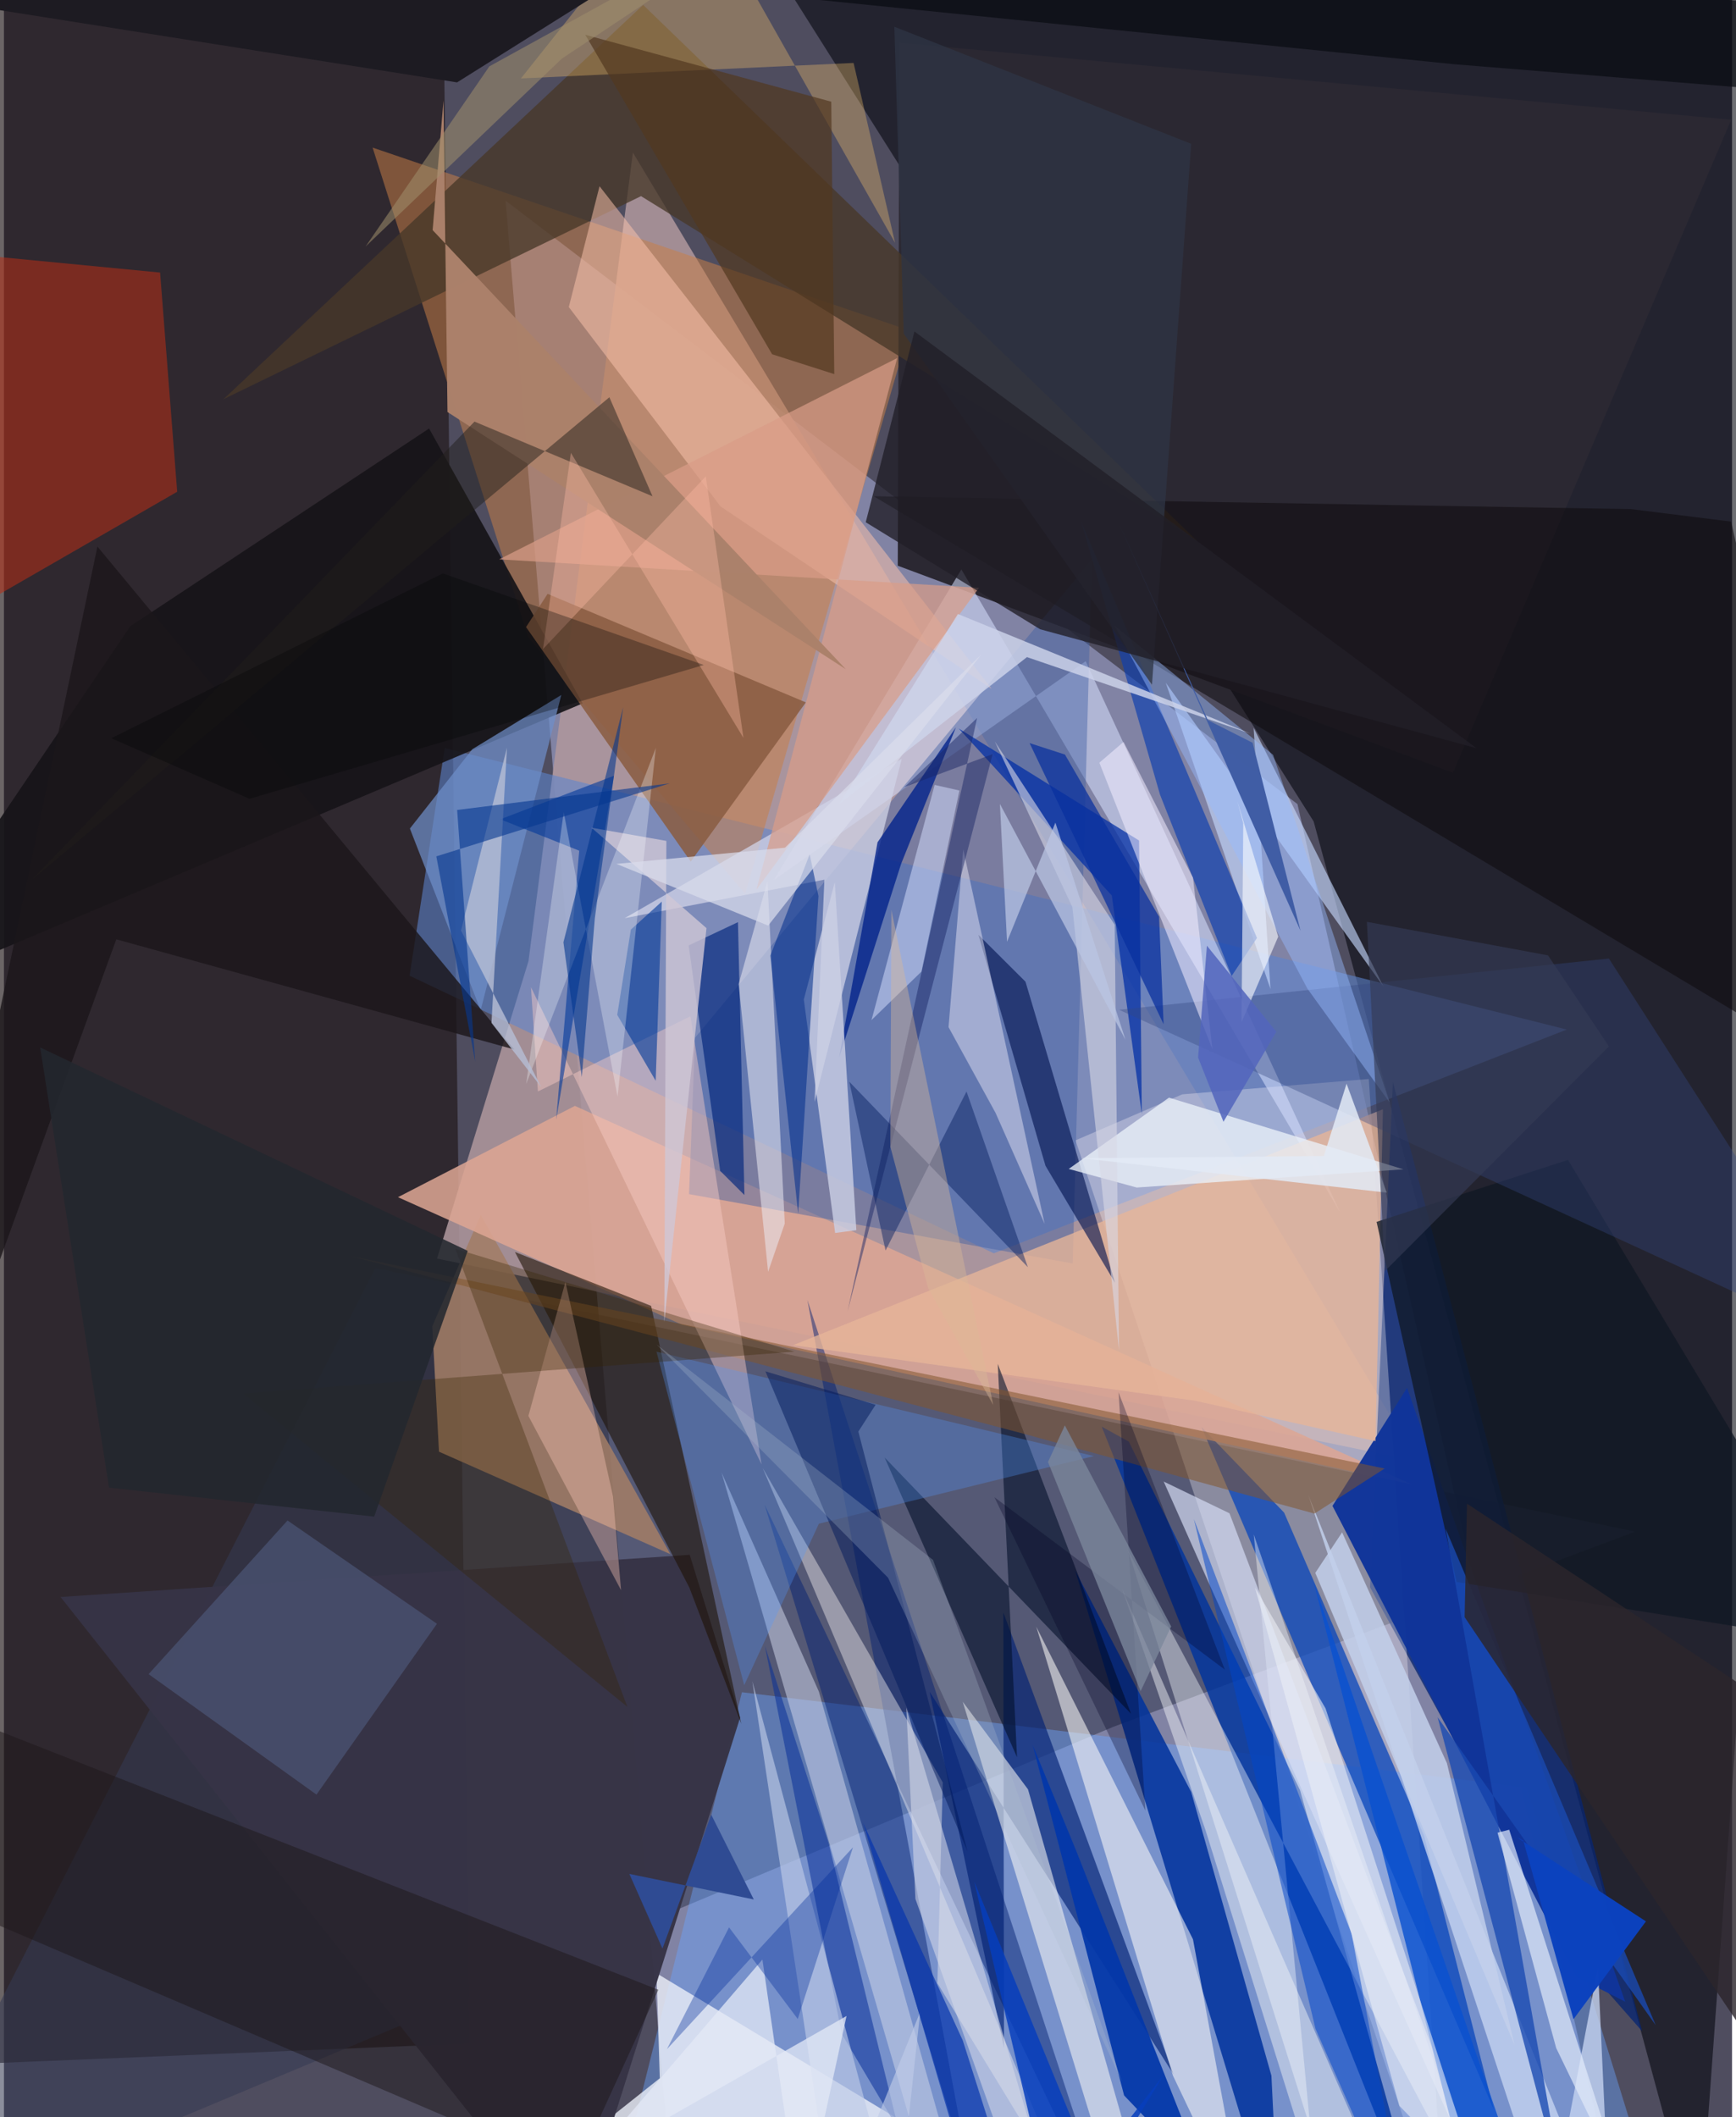 <svg xmlns="http://www.w3.org/2000/svg" width="228" height="278" viewBox="0 0 836 1024"><path fill="#4f4d5f" d="M0 0h836v1024H0z"/><path fill="#aeb5e4" fill-opacity=".522" d="M625.757 388.909l155.78 684.315L325.257 1086 242.662 97.043z"/><path fill="#03040c" fill-opacity=".573" d="M898 8.03L819.97 1086 633.599 397.31 343.522-62z"/><path fill="#1f1617" fill-opacity=".659" d="M225.21 988.362L-37.7 999.23-62-62l273.787 1.489z"/><path fill="#353a53" fill-opacity=".573" d="M536.723 835.195L-62 1086l241.673-472.7 609.424 127.516z"/><path fill="#ae969c" fill-opacity=".871" d="M304.259 73.76l-50.502 391.11-44.237 143.857 474.425 98.109z"/><path fill="#5c85cf" fill-opacity=".576" d="M478.88 606.173l277.174-108.218-542.82-136.177-17.002 110.137z"/><path fill="#072571" fill-opacity=".773" d="M756.056 940.953l-95.19-173.242 11.068-244.418 120.572 459.158z"/><path fill="#fff9fd" fill-opacity=".314" d="M697.64 1086l-37.37-564.128-90.253 7.428-51.636 22.251z"/><path fill="#c87f48" fill-opacity=".525" d="M178.34 71.39l75.32 236.89 104.92 124.047 79.297-272.574z"/><path fill="#2b2832" d="M835.577 57.911L700.97 373.738 432.4 273.62l.816-252.946z"/><path fill="#69a5ff" fill-opacity=".427" d="M805.11 1086H290.236l66.77-267.527 379.717 46.056z"/><path fill="#a27d66" fill-opacity=".863" d="M210.457 702.134l111.95 49.564-91.743-164.148-23.457 53.966z"/><path fill="#161418" fill-opacity=".918" d="M279.968 340.2L-62 484.854 61.123 302.87l144.546-95.614z"/><path fill="#0342ba" fill-opacity=".725" d="M687.023 887.893l33.702 132.384L579.288 690.16l40.023 41.445z"/><path fill="#ecf0f9" fill-opacity=".792" d="M215.61 1086h318.145l-218.08-131.62 1.601 50.79z"/><path fill="#dda693" fill-opacity=".855" d="M681.216 718.002l-353.103-77.24-137.5-61.728 85.593-44.15z"/><path fill="#012073" fill-opacity=".643" d="M447.825 818.276L483.79 990.61l-.319-210.735 82.339 223.38z"/><path fill="#b52f17" fill-opacity=".565" d="M83.807 237.844l-8.276-106.02-100.483-9.685L-62 321.837z"/><path fill="#d5defd" fill-opacity=".553" d="M523.32 319.803L646.257 586.13l-183.09-310.708-90.73 150.23z"/><path fill="#00339c" fill-opacity=".859" d="M617.188 1086l-98.89-326.223 56.036 106.91 38.832 137.253z"/><path fill="#373446" fill-opacity=".973" d="M27.386 772.41l304.357-20.403 24.387 78.752L275.749 1086z"/><path fill="#415fa4" fill-opacity=".443" d="M517.029 611.112l9.25-340.459-191.937 231.24-2.919 75.67z"/><path fill="#fffdf9" fill-opacity=".549" d="M575.216 937.959l25.974 140.768-35.693-74.872L499.4 786.772z"/><path fill="#00349d" fill-opacity=".827" d="M531.07 690.03L688.706 1086l-61.702-220.174-82.845-168.578z"/><path fill="#473829" fill-opacity=".776" d="M106.173 193.089L309.22 2.377 577.24 261.63 308.205 94.865z"/><path fill="#d1d3e7" fill-opacity=".753" d="M392.129 532.997l42.173-165.955L300.3 444.078l96.61-18.61z"/><path fill="#faf7f6" fill-opacity=".561" d="M463.803 823.041l31.597 42.393 47.373 165.77L544.76 1086z"/><path fill="#feffff" fill-opacity=".396" d="M632.005 1029.414l-88.157-279.51L722.075 1086 604.627 742.161z"/><path fill="#001f72" fill-opacity=".471" d="M367.984 727.742L538.534 1086 388.685 628.778l79.53 428.943z"/><path fill="#10359a" fill-opacity=".976" d="M678.76 671.274l105.566 296.891-23.583-11.996-118.04-227.822z"/><path fill="#e7b599" fill-opacity=".784" d="M381.736 650.611L667.11 536.508l-3.576 160.51-87.344-19.543z"/><path fill="#010e29" fill-opacity=".58" d="M545.253 828.89l-119.2-123.927 64.043 144.953-9.333-190.263z"/><path fill="#d0d6e9" fill-opacity=".525" d="M469.684 1086h-13.769l-108.74-373.717L394.23 818.16z"/><path fill="#c7d9fe" fill-opacity=".62" d="M604.554 352.022l62.86 125.208-105.37-147.014 50.666 148.136z"/><path fill="#1c1102" fill-opacity=".573" d="M247.192 605.542l65.875 26.05 43.66 202.202-25.162-65.957z"/><path fill="#fac4ad" fill-opacity=".518" d="M288.126 90.076L477.78 333.113l-131.148-88.204-73.379-96.404z"/><path fill="#895c41" fill-opacity=".859" d="M332.238 416.713L252.574 303.3 263 287.226l124.926 52.494z"/><path fill="#c7d4f1" fill-opacity=".78" d="M747.453 1075.823l23.666-124.336L777.34 1086 631.05 723.218z"/><path fill="#101824" fill-opacity=".761" d="M702.768 765.158L898 796.179 756.652 560.994l-92.622 29.974z"/><path fill="#100c10" fill-opacity=".588" d="M898 525.536L420.745 240.01l366.377 6.228 48.424 6.038z"/><path fill="#01124e" fill-opacity=".608" d="M503.875 563.874l33.625 56.558-43.313-145.617-22.78-22.7z"/><path fill="#fcf7f5" fill-opacity=".412" d="M454.17 862.115l-87.089-152.05 152.507 360.665-68.016-111.53z"/><path fill="#022fa5" fill-opacity=".737" d="M550.465 538.806l-14.519-105.683-74.032-80.757 87.226 54.171z"/><path fill="#ebf1f9" fill-opacity=".765" d="M563.615 530.888L515.1 565.373l32.885 8.99 129.06-8.8z"/><path fill="#0e3eaf" fill-opacity=".675" d="M606.176 453.67L521.24 252.586l38.043 131.798 34.636 87.654z"/><path fill="#0438a9" fill-opacity=".941" d="M541.89 1013.483l40.232 42.158-63.595-160.977-20.873-50.698z"/><path fill="#d6def4" fill-opacity=".682" d="M727.09 1086L582.13 763.981l-21.085-47.405 31.824 15.342z"/><path fill="#6e8fca" fill-opacity=".71" d="M196.378 400.742l30.201-38.373 43.05-26.23-39.022 152.493z"/><path fill="#1e1819" fill-opacity=".494" d="M-48.558 819.1l365.136 143.277-40.363 88.06L-62 905.766z"/><path fill="#ebeaf8" fill-opacity=".463" d="M503.443 591.92l-23.742-53.66-22.742-41.467 7.12-85.977z"/><path fill="#ffcc6f" fill-opacity=".322" d="M411.024 30.438l-160.93 7.494L329.602-62l101.491 179.434z"/><path fill="#f3f5f6" fill-opacity=".471" d="M581.319 885.323l-40.276-116.505 131.756 302.28L643.972 1086z"/><path fill="#81552c" fill-opacity=".533" d="M667.947 710.266L633.98 732.08l-140.518-38.584-325.794-85.985z"/><path fill="#f8cdc6" fill-opacity=".447" d="M258.311 527.914l73.804-36.39 34.391 216.76-111.551-230.815z"/><path fill="#072f97" fill-opacity=".529" d="M405.279 983.715l27.627 46.62-33.934-138.8-30.884-95.633z"/><path fill="#0951d0" fill-opacity=".808" d="M704.015 1041.73l-63.527 31.841 87.773-33.709-94.66-274.698z"/><path fill="#d9d8e5" fill-opacity=".592" d="M516.872 438.748l-37.503-80.085 57.986 88.63 2.077 205.867z"/><path fill="#354780" fill-opacity=".369" d="M776.415 463.607L539.44 488.394l67.093 30.505L898 652.945z"/><path fill="#03238b" fill-opacity=".792" d="M422.606 407.406l-18.598 104.216 30.034-93.858 26.503-66.028z"/><path fill="#1a4ab2" fill-opacity=".788" d="M754.751 1061.336l-57.293-321.93 101.583 240.058-105.478-148.88z"/><path fill="#5397ff" fill-opacity=".298" d="M315.667 653.753l42.446 161.314 36.132-78.116 133.003-32.7z"/><path fill="#cbcfe5" fill-opacity=".8" d="M401.94 426.651l-14.993 56.79 15.146 112.911 10.27-1.357z"/><path fill="#0146c9" fill-opacity=".522" d="M680.597 1086l-46.112-104.713-58.833-246.555 76.31 200.615z"/><path fill="#01267c" fill-opacity=".655" d="M346.49 566.317l-15.262-109.052 23.863-11.249 3.134 131.98z"/><path fill="#cdd5f5" fill-opacity=".557" d="M450.244 379.63L419.69 493.378l24.187-23.47 18.34-87.557z"/><path fill="#eae8f3" fill-opacity=".541" d="M355.416 475.966l13.938-49.726 8.382 165.537-8.06 23.352z"/><path fill="#4d5778" fill-opacity=".678" d="M209.475 785.366l-58.288 82.62-81.204-58.263 67.192-74.32z"/><path fill="#192665" fill-opacity=".471" d="M435.62 380.702l42.66-15.964-70.137 269.426 62.623-286.889z"/><path fill="#c3d0eb" fill-opacity=".847" d="M698.069 852.799l32.799 136.533-96.487-228.583 12.978-19.61z"/><path fill="#d99d87" fill-opacity=".71" d="M471.731 284.295L364.048 430.257l68.067-257.066-192.54 97.349z"/><path fill="#98baff" fill-opacity=".451" d="M613.964 365.067l-76.63-62.409 93.262 175.553 39.823 55.14z"/><path fill="#061e60" fill-opacity=".455" d="M408.958 523.195l17.532 81.627 39.171-76.897 29.683 84.967z"/><path fill="#ab816a" fill-opacity=".988" d="M407.259 323.678L214.565 199.28l-1.924-150.629-5.262 62.644z"/><path fill="#002e8b" fill-opacity=".553" d="M394.029 433.385l-4.241-20.189-19.032 48.974 13.456 124.81z"/><path fill="#e1e9f9" fill-opacity=".698" d="M722.551 886.42l28.373 104.145 33.255 68.76-55.99-174.363z"/><path fill="#ffcaba" fill-opacity=".373" d="M294.642 723.759l-23.017-103.712-17.927 64.765 44.836 84.29z"/><path fill="#d7dbea" fill-opacity=".557" d="M436.529 825.909l72.909 246.034-28.504-41.12-39.992-112.38z"/><path fill="#01389b" fill-opacity=".596" d="M240.12 396.269l54.981-21.062-27.957 166.345L278.29 411.45z"/><path fill="#372300" fill-opacity=".325" d="M382.403 653.749l-266.637 20.256 185.82 151.54-83.264-221.594z"/><path fill="#cfc7d5" fill-opacity=".8" d="M320.46 406.712l-36.19-6.362 55.596 48.563-20.415 190.397z"/><path fill="#1c171a" fill-opacity=".816" d="M45.22 264.343l201.654 243.255-192.526-53.283L-62 774.467z"/><path fill="#cdd3ea" fill-opacity=".827" d="M461.495 296.979l-57.472 91.966 90.88-71.125 108.06 36.984z"/><path fill="#bfcbe8" fill-opacity=".639" d="M443.244 973.111l-41.567 102.587-39.621-262.53 70.155 261.848z"/><path fill="#1d1b22" d="M324.928-26.497L219.197 39.85-62-4.549l597.714 3.094z"/><path fill="#eceff7" fill-opacity=".576" d="M605.2 767.773l34.16 58.524 75.615 233.416-39.916-41.218z"/><path fill="#073d99" fill-opacity=".62" d="M296.686 490.858l6.591-41.24 14.967-13.543-2.954 86.664z"/><path fill="#2e3544" fill-opacity=".765" d="M430.745 12.936l4.542 148.473 120.098 169.767L574.361 69.56z"/><path fill="#00185b" fill-opacity=".498" d="M421.683 679.434l-8.358 12.958 52.83 203.146-97.778-232.278z"/><path fill="#51381f" fill-opacity=".69" d="M400.227 49.182l1.463 131.77-30.078-9.608L281.213 16.81z"/><path fill="#dcb997" fill-opacity=".412" d="M429.32 440.125l49.259 239.415-31.511-56.65-18.253-68.195z"/><path fill="#f8fdff" fill-opacity=".294" d="M252.637 524.282l62.736-162.56-18.533 168.664-26.04-137.594z"/><path fill="#b5bcd4" fill-opacity=".816" d="M221.112 450.082l38.812 75.728-24.072-31.089 7.49-133.079z"/><path fill="#f3edff" fill-opacity=".549" d="M575.223 424.503l-33.598-65.662-11.7 10.05 54.658 138.427z"/><path fill="#0735ac" fill-opacity=".702" d="M495.311 1086l-31.424-99.006-48.239-105.355 56.642 193.333z"/><path fill="#000123" fill-opacity=".302" d="M552.204 875.753l-73.05-151.6 111.448 83.378-51.406-134.128z"/><path fill="#405da4" fill-opacity=".992" d="M539.663 253.833l42.732 94.466 21.669 10.96 23.18 90.92z"/><path fill="#211f27" fill-opacity=".792" d="M416.902 252.602l84.377 51.753 211.124 57.537-271.93-201.573z"/><path fill="#2b262b" fill-opacity=".812" d="M706.63 782.148l190.759 283.304-10.24-219.627-179.375-118.552z"/><path fill="#090c12" fill-opacity=".706" d="M701.774 31.088L898 46.963V-35.59L384.222-1.048z"/><path fill="#01348d" fill-opacity=".576" d="M270.655 455.759l28.899-113.72-13.715 102.17-6.292 76.718z"/><path fill="#211e1b" fill-opacity=".478" d="M313.75 240.031l-20.866-47.897L13.32 425.642l214.301-221.727z"/><path fill="#2f4b93" d="M302.548 906.35l60.197 12.351-20.575-40.986-23.605 64.747z"/><path fill="#bbc5e4" fill-opacity=".729" d="M542.548 502.889l-60.74-114.07 3.45 66.678 23.397-57.62z"/><path fill="#e3e8f5" fill-opacity=".761" d="M385.59 1076.688l-18.67-128.931-84.963 98.905 125.661-71.614z"/><path fill="#7c879c" fill-opacity=".776" d="M505.07 707.127l44.81 110.825 14.784-31.292-51.44-97.235z"/><path fill="#082f9e" fill-opacity=".722" d="M558.803 443.384l-45.528-78.435-17.104-5.536 64.84 135.982z"/><path fill="#fafcff" fill-opacity=".604" d="M598.702 494.422l.84-96.24-2.855-10.665 19.764 65.515z"/><path fill="#ffbda5" fill-opacity=".357" d="M339.522 230.41l18.224 126.498-83.48-137.895-13.497 94.911z"/><path fill="#063790" fill-opacity=".6" d="M322.057 378.89l-112.894 35.3 18.813 99.258-8.741-121.704z"/><path fill="#0c42be" fill-opacity=".988" d="M794.345 929.296l-35.055 47.333-24.284-86.381-3.379-1.78z"/><path fill="#23272e" fill-opacity=".871" d="M179.1 733.545l45.25-128.552-206.836-98.4 33.325 212.921z"/><path fill="#063ebc" fill-opacity=".843" d="M526.204 1048.454l35.05-45.25L510.71 1086l-41.29-175.884z"/><path fill="#002d9b" fill-opacity=".365" d="M410.736 893.475l-26.725 83.035-33.23-44.313-30.063 58.923z"/><path fill="#000405" fill-opacity=".302" d="M212.31 277.34L51.915 357.056l66.892 29.295 219.76-64.733z"/><path fill="#5366bd" fill-opacity=".859" d="M615.541 499.042l-33.58-41.63-4.276 54.064 12.28 31.081z"/><path fill="#e3eaf5" fill-opacity=".851" d="M521.128 560.191l147.819 16.644-19.44-52.695-10.981 34.967z"/><path fill="#a1906c" fill-opacity=".537" d="M269.909 28.341L405.723-62 234.83 32.086l-59.882 87.145z"/><path fill="#afbfd1" fill-opacity=".271" d="M540.893 1006.762l-91.436-252.286-133.75-104.214L427.69 763.076z"/><path fill="#d9dceb" fill-opacity=".722" d="M472.983 316.35L369.699 447.684l-73.424-29.852 81.562-7.825z"/><path fill="#353b55" fill-opacity=".647" d="M776.443 506.098L668.047 614.79l-8.692-168.93 87.608 16.214z"/></svg>